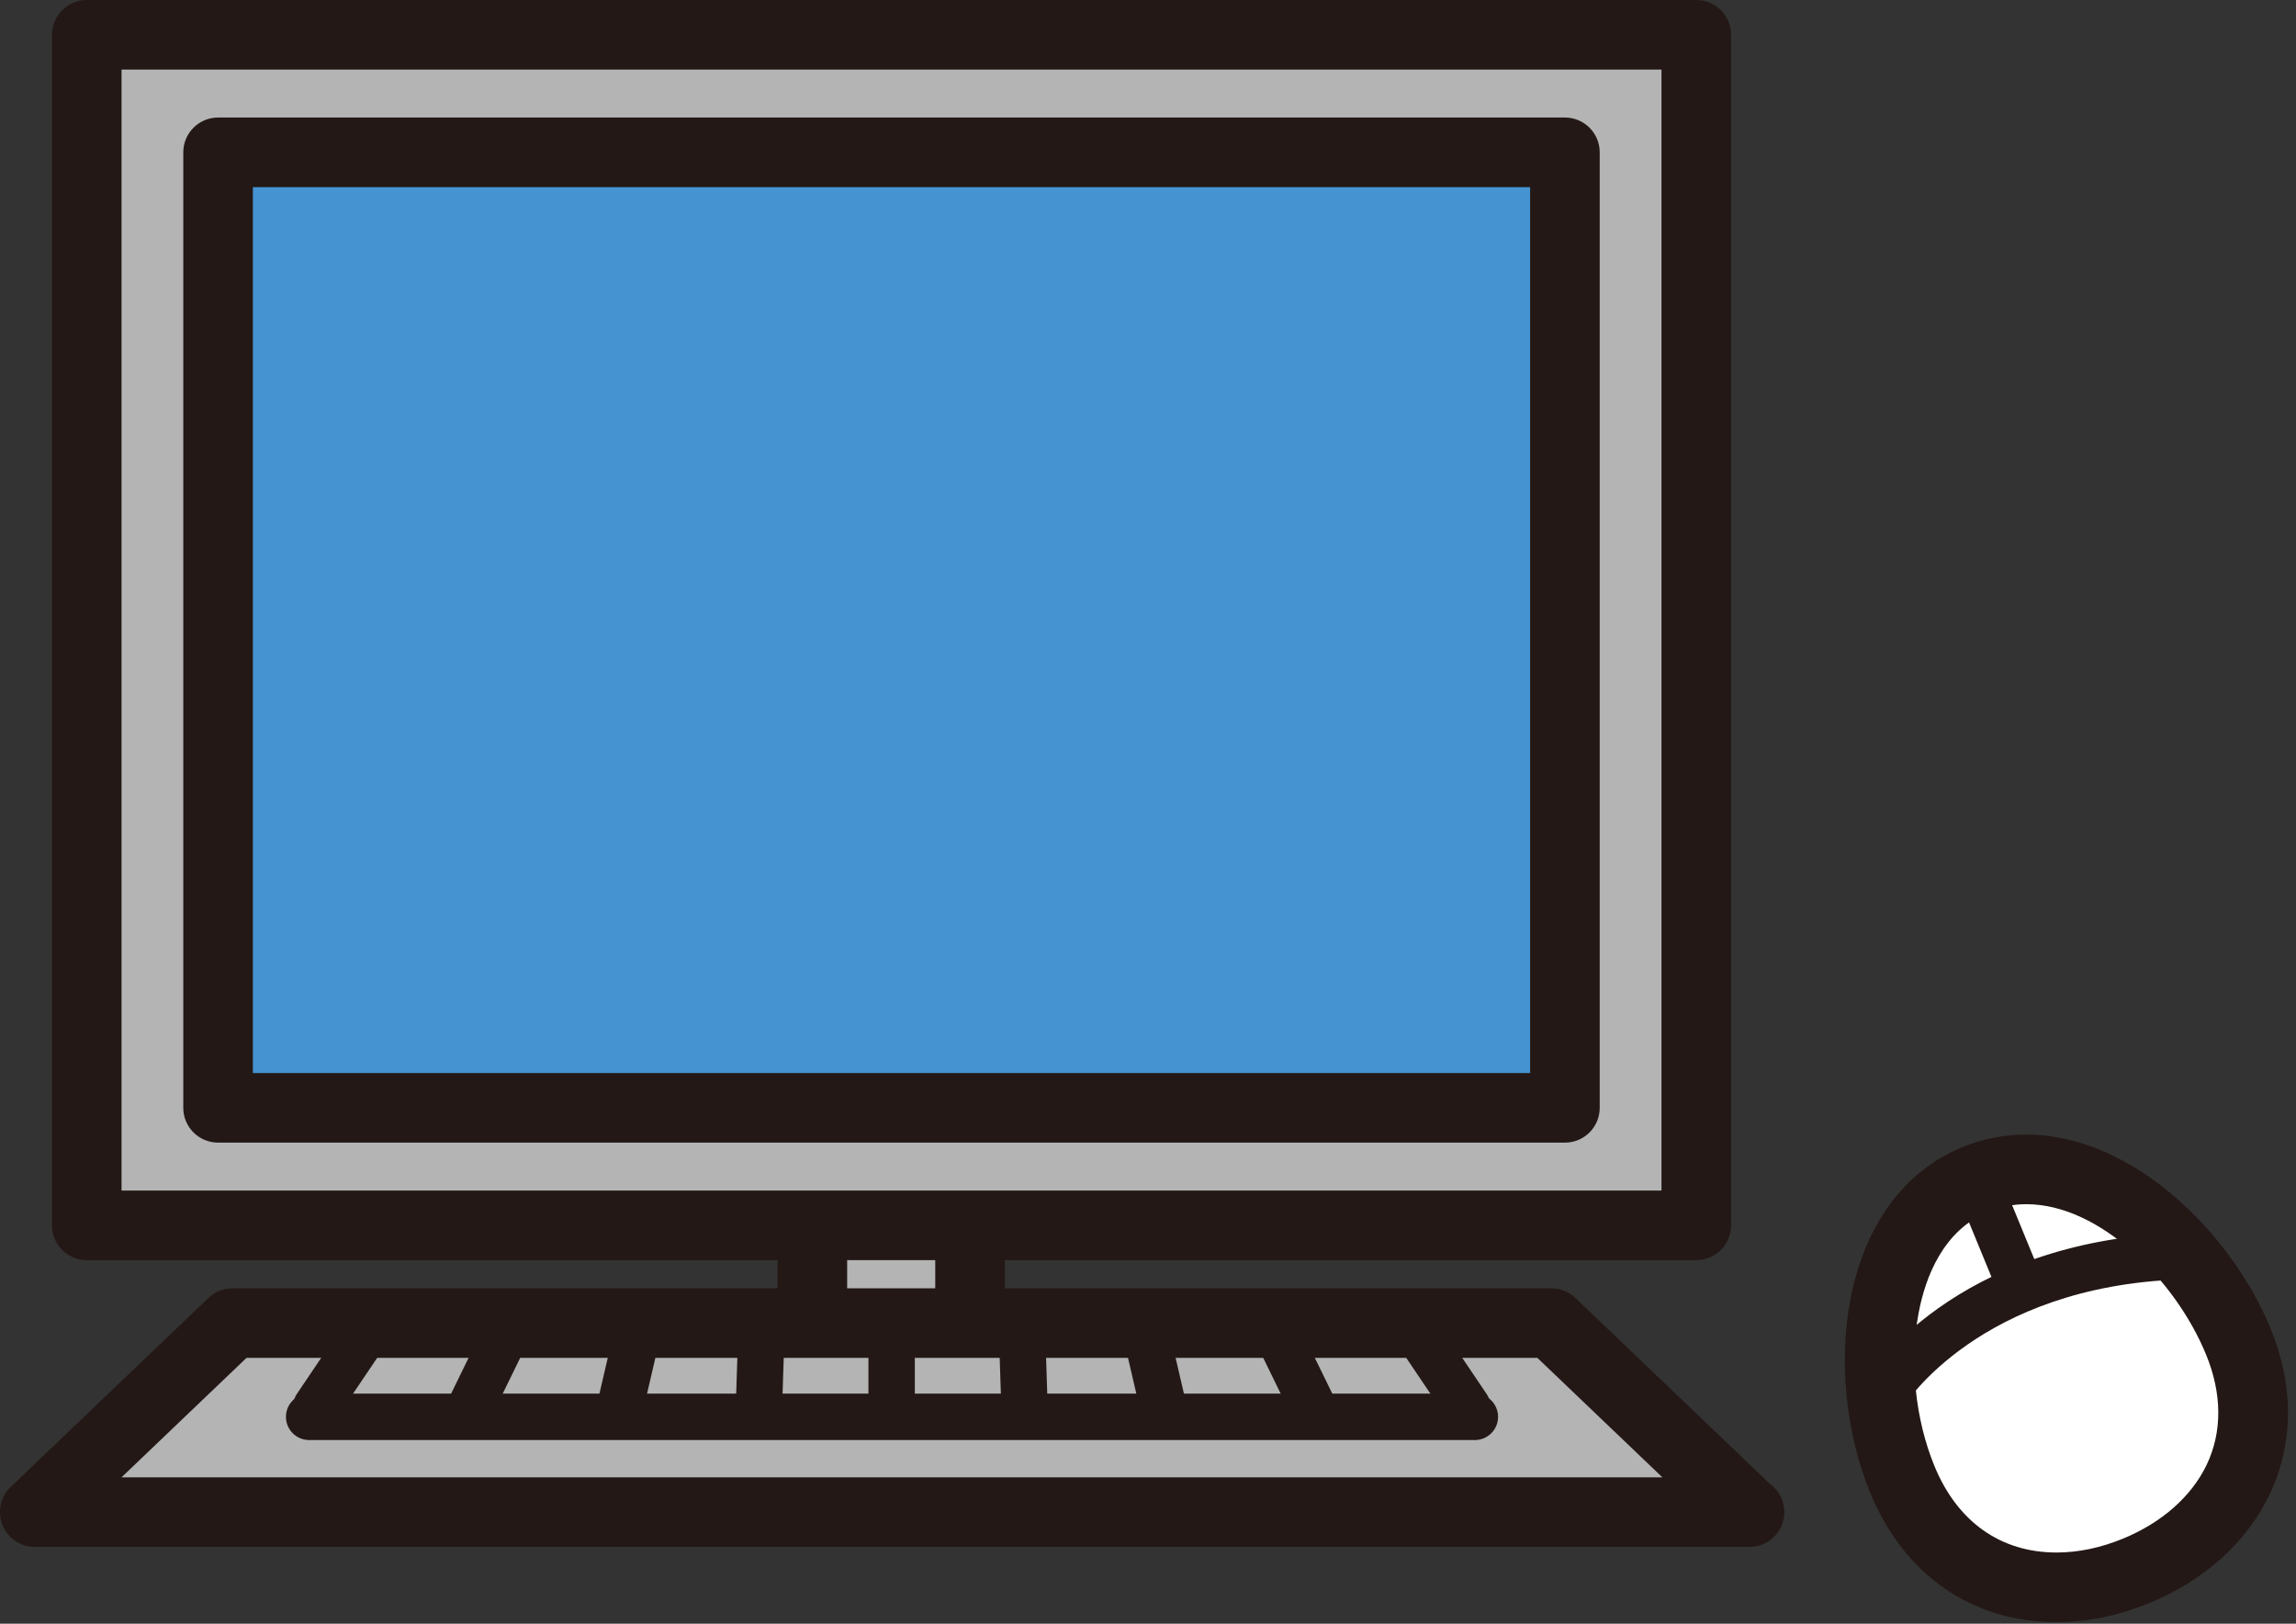 <?xml version="1.0" encoding="utf-8"?>
<!-- Generator: Adobe Illustrator 16.0.3, SVG Export Plug-In . SVG Version: 6.00 Build 0)  -->
<!DOCTYPE svg PUBLIC "-//W3C//DTD SVG 1.1//EN" "http://www.w3.org/Graphics/SVG/1.1/DTD/svg11.dtd">
<svg version="1.1" id="レイヤー_1" xmlns="http://www.w3.org/2000/svg" xmlns:xlink="http://www.w3.org/1999/xlink" x="0px"
	 y="0px" width="99px" height="70px" viewBox="0 0 99 70" enable-background="new 0 0 99 70" xml:space="preserve">
<rect x="0" y="0" width="99" height="70" fill="#333333" stroke="none"/>
<g>
	<g>
		<g>
			<path fill="#FFFFFF" d="M96.507,57.82c1.82,4.434-0.399,8.262-4.398,9.902c-4.001,1.641-8.27,0.48-10.088-3.955
				c-1.821-4.434-1.273-11.104,3.158-12.922C89.671,49.002,94.687,53.385,96.507,57.82z"/>
			<path fill="#231815" d="M88.674,69.932c-3.652,0-6.584-2.039-8.041-5.596c-1.037-2.525-1.356-5.625-0.852-8.289
				c0.609-3.223,2.324-5.563,4.828-6.59c0.88-0.361,1.81-0.543,2.762-0.543c4.612,0,8.864,4.295,10.523,8.338
				c1.031,2.51,1.013,5.008-0.054,7.219c-0.977,2.027-2.811,3.674-5.163,4.639C91.349,69.656,90.001,69.932,88.674,69.932z
				 M87.371,51.914c-0.56,0-1.106,0.107-1.623,0.318c-1.965,0.807-2.727,2.822-3.02,4.371c-0.4,2.119-0.146,4.582,0.68,6.594
				c0.987,2.408,2.857,3.734,5.266,3.734c0.935,0,1.899-0.201,2.865-0.598c1.666-0.684,2.944-1.809,3.6-3.166
				c0.687-1.424,0.68-3.076-0.02-4.777C93.813,55.207,90.558,51.914,87.371,51.914z"/>
		</g>
		<g>
			<path fill="#231815" d="M81.262,61.059c-0.179,0-0.36-0.047-0.524-0.148c-0.47-0.289-0.615-0.906-0.325-1.375
				c0.151-0.246,3.829-6.031,13.522-6.375c0.526-0.021,1.016,0.412,1.034,0.963c0.02,0.553-0.412,1.016-0.964,1.035
				c-8.635,0.307-11.859,5.375-11.892,5.426C81.925,60.891,81.597,61.059,81.262,61.059z"/>
		</g>
		<g>
			<line fill="#FFFFFF" x1="87.157" y1="55.553" x2="85.224" y2="50.85"/>
			<path fill="#231815" d="M87.157,56.553c-0.393,0-0.766-0.232-0.925-0.619l-1.934-4.703c-0.21-0.512,0.034-1.096,0.545-1.307
				c0.509-0.209,1.094,0.035,1.305,0.545l1.934,4.703c0.21,0.512-0.034,1.096-0.545,1.307
				C87.413,56.529,87.284,56.553,87.157,56.553z"/>
		</g>
	</g>
	<g>
		<g>
			<rect x="35.028" y="51.625" fill="#B4B4B5" width="6.798" height="8.711"/>
			<path fill="#231815" d="M41.826,61.836h-6.798c-0.828,0-1.5-0.672-1.5-1.5v-8.711c0-0.828,0.672-1.5,1.5-1.5h6.798
				c0.828,0,1.5,0.672,1.5,1.5v8.711C43.326,61.164,42.654,61.836,41.826,61.836z M36.528,58.836h3.798v-5.711h-3.798V58.836z"/>
		</g>
		<g>
			<rect x="3.741" y="1.5" fill="#B4B4B5" width="69.4" height="51.326"/>
			<path fill="#231815" d="M73.142,54.326h-69.4c-0.828,0-1.5-0.672-1.5-1.5V1.5c0-0.829,0.672-1.5,1.5-1.5h69.4
				c0.828,0,1.5,0.671,1.5,1.5v51.326C74.642,53.654,73.97,54.326,73.142,54.326z M5.241,51.326h66.4V3h-66.4V51.326z"/>
		</g>
		<g>
			<rect x="9.403" y="6.567" fill="#4593D0" width="58.074" height="41.193"/>
			<path fill="#231815" d="M67.478,49.26H9.403c-0.828,0-1.5-0.672-1.5-1.5V6.567c0-0.829,0.672-1.5,1.5-1.5h58.074
				c0.828,0,1.5,0.671,1.5,1.5V47.76C68.978,48.588,68.306,49.26,67.478,49.26z M10.903,46.26h55.074V8.067H10.903V46.26z"/>
		</g>
		<g>
			<polygon fill="#B4B4B5" points="75.419,65.189 1.5,65.189 10.028,57.039 66.891,57.039 			"/>
			<path fill="#231815" d="M75.438,66.689c-0.004,0-0.012,0-0.02,0H1.5c-0.613,0-1.164-0.373-1.393-0.943
				c-0.228-0.568-0.087-1.219,0.356-1.643l8.528-8.15c0.279-0.266,0.65-0.414,1.036-0.414h56.862c0.386,0,0.757,0.148,1.036,0.414
				l8.392,8.02c0.376,0.273,0.62,0.717,0.62,1.217C76.938,66.018,76.268,66.689,75.438,66.689z M5.24,63.689h66.438l-5.39-5.15
				H10.63L5.24,63.689z"/>
		</g>
		<g>
			<path fill="#231815" d="M63.595,62.082H13.33c-0.553,0-1-0.447-1-1s0.447-1,1-1h50.265c0.553,0,1,0.447,1,1
				S64.147,62.082,63.595,62.082z"/>
		</g>
		<g>
			<path fill="#231815" d="M38.446,61.977c-0.553,0-1-0.447-1-1v-3.768c0-0.553,0.447-1,1-1s1,0.447,1,1v3.768
				C39.446,61.529,38.999,61.977,38.446,61.977z"/>
		</g>
		<g>
			<path fill="#231815" d="M32.715,61.975c-0.012,0-0.022,0-0.033,0c-0.553-0.02-0.985-0.48-0.967-1.033l0.123-3.766
				c0.019-0.553,0.528-0.986,1.031-0.967c0.553,0.02,0.985,0.48,0.967,1.033l-0.123,3.766
				C33.695,61.549,33.252,61.975,32.715,61.975z"/>
		</g>
		<g>
			<path fill="#231815" d="M26.678,61.926c-0.075,0-0.151-0.008-0.228-0.025c-0.538-0.125-0.873-0.662-0.747-1.201l0.854-3.668
				c0.125-0.539,0.665-0.873,1.2-0.748c0.538,0.125,0.873,0.662,0.747,1.201l-0.854,3.668
				C27.543,61.615,27.132,61.926,26.678,61.926z"/>
		</g>
		<g>
			<path fill="#231815" d="M20.22,61.787c-0.147,0-0.297-0.033-0.438-0.102c-0.496-0.242-0.702-0.842-0.46-1.338l1.652-3.385
				c0.242-0.496,0.845-0.703,1.337-0.459c0.496,0.242,0.702,0.84,0.46,1.336l-1.652,3.385C20.946,61.58,20.59,61.787,20.22,61.787z"
				/>
		</g>
		<g>
			<path fill="#231815" d="M13.63,61.654c-0.192,0-0.387-0.057-0.559-0.172c-0.458-0.309-0.578-0.93-0.27-1.389l2.107-3.123
				c0.309-0.457,0.93-0.578,1.389-0.27c0.458,0.309,0.578,0.93,0.27,1.389l-2.107,3.123C14.267,61.5,13.951,61.654,13.63,61.654z"/>
		</g>
		<g>
			<path fill="#231815" d="M44.184,61.975c-0.537,0-0.98-0.426-0.998-0.967l-0.123-3.766c-0.019-0.553,0.414-1.014,0.967-1.033
				c0.507-0.037,1.014,0.414,1.031,0.967l0.123,3.766c0.019,0.553-0.414,1.014-0.967,1.033
				C44.206,61.975,44.195,61.975,44.184,61.975z"/>
		</g>
		<g>
			<path fill="#231815" d="M50.219,61.926c-0.454,0-0.866-0.313-0.973-0.773l-0.853-3.668c-0.125-0.539,0.209-1.076,0.747-1.201
				c0.535-0.123,1.076,0.209,1.2,0.748l0.853,3.668c0.125,0.539-0.209,1.076-0.747,1.201C50.37,61.918,50.294,61.926,50.219,61.926z
				"/>
		</g>
		<g>
			<path fill="#231815" d="M56.678,61.787c-0.37,0-0.727-0.207-0.899-0.563l-1.652-3.385c-0.242-0.496-0.036-1.094,0.46-1.336
				c0.496-0.244,1.096-0.037,1.337,0.459l1.652,3.385c0.242,0.496,0.036,1.096-0.46,1.338
				C56.975,61.754,56.824,61.787,56.678,61.787z"/>
		</g>
		<g>
			<path fill="#231815" d="M63.27,61.654c-0.321,0-0.637-0.154-0.83-0.441l-2.108-3.123c-0.309-0.459-0.188-1.08,0.27-1.389
				c0.458-0.311,1.08-0.188,1.389,0.27l2.108,3.123c0.309,0.459,0.188,1.08-0.27,1.389C63.656,61.598,63.462,61.654,63.27,61.654z"
				/>
		</g>
	</g>
</g>
</svg>
